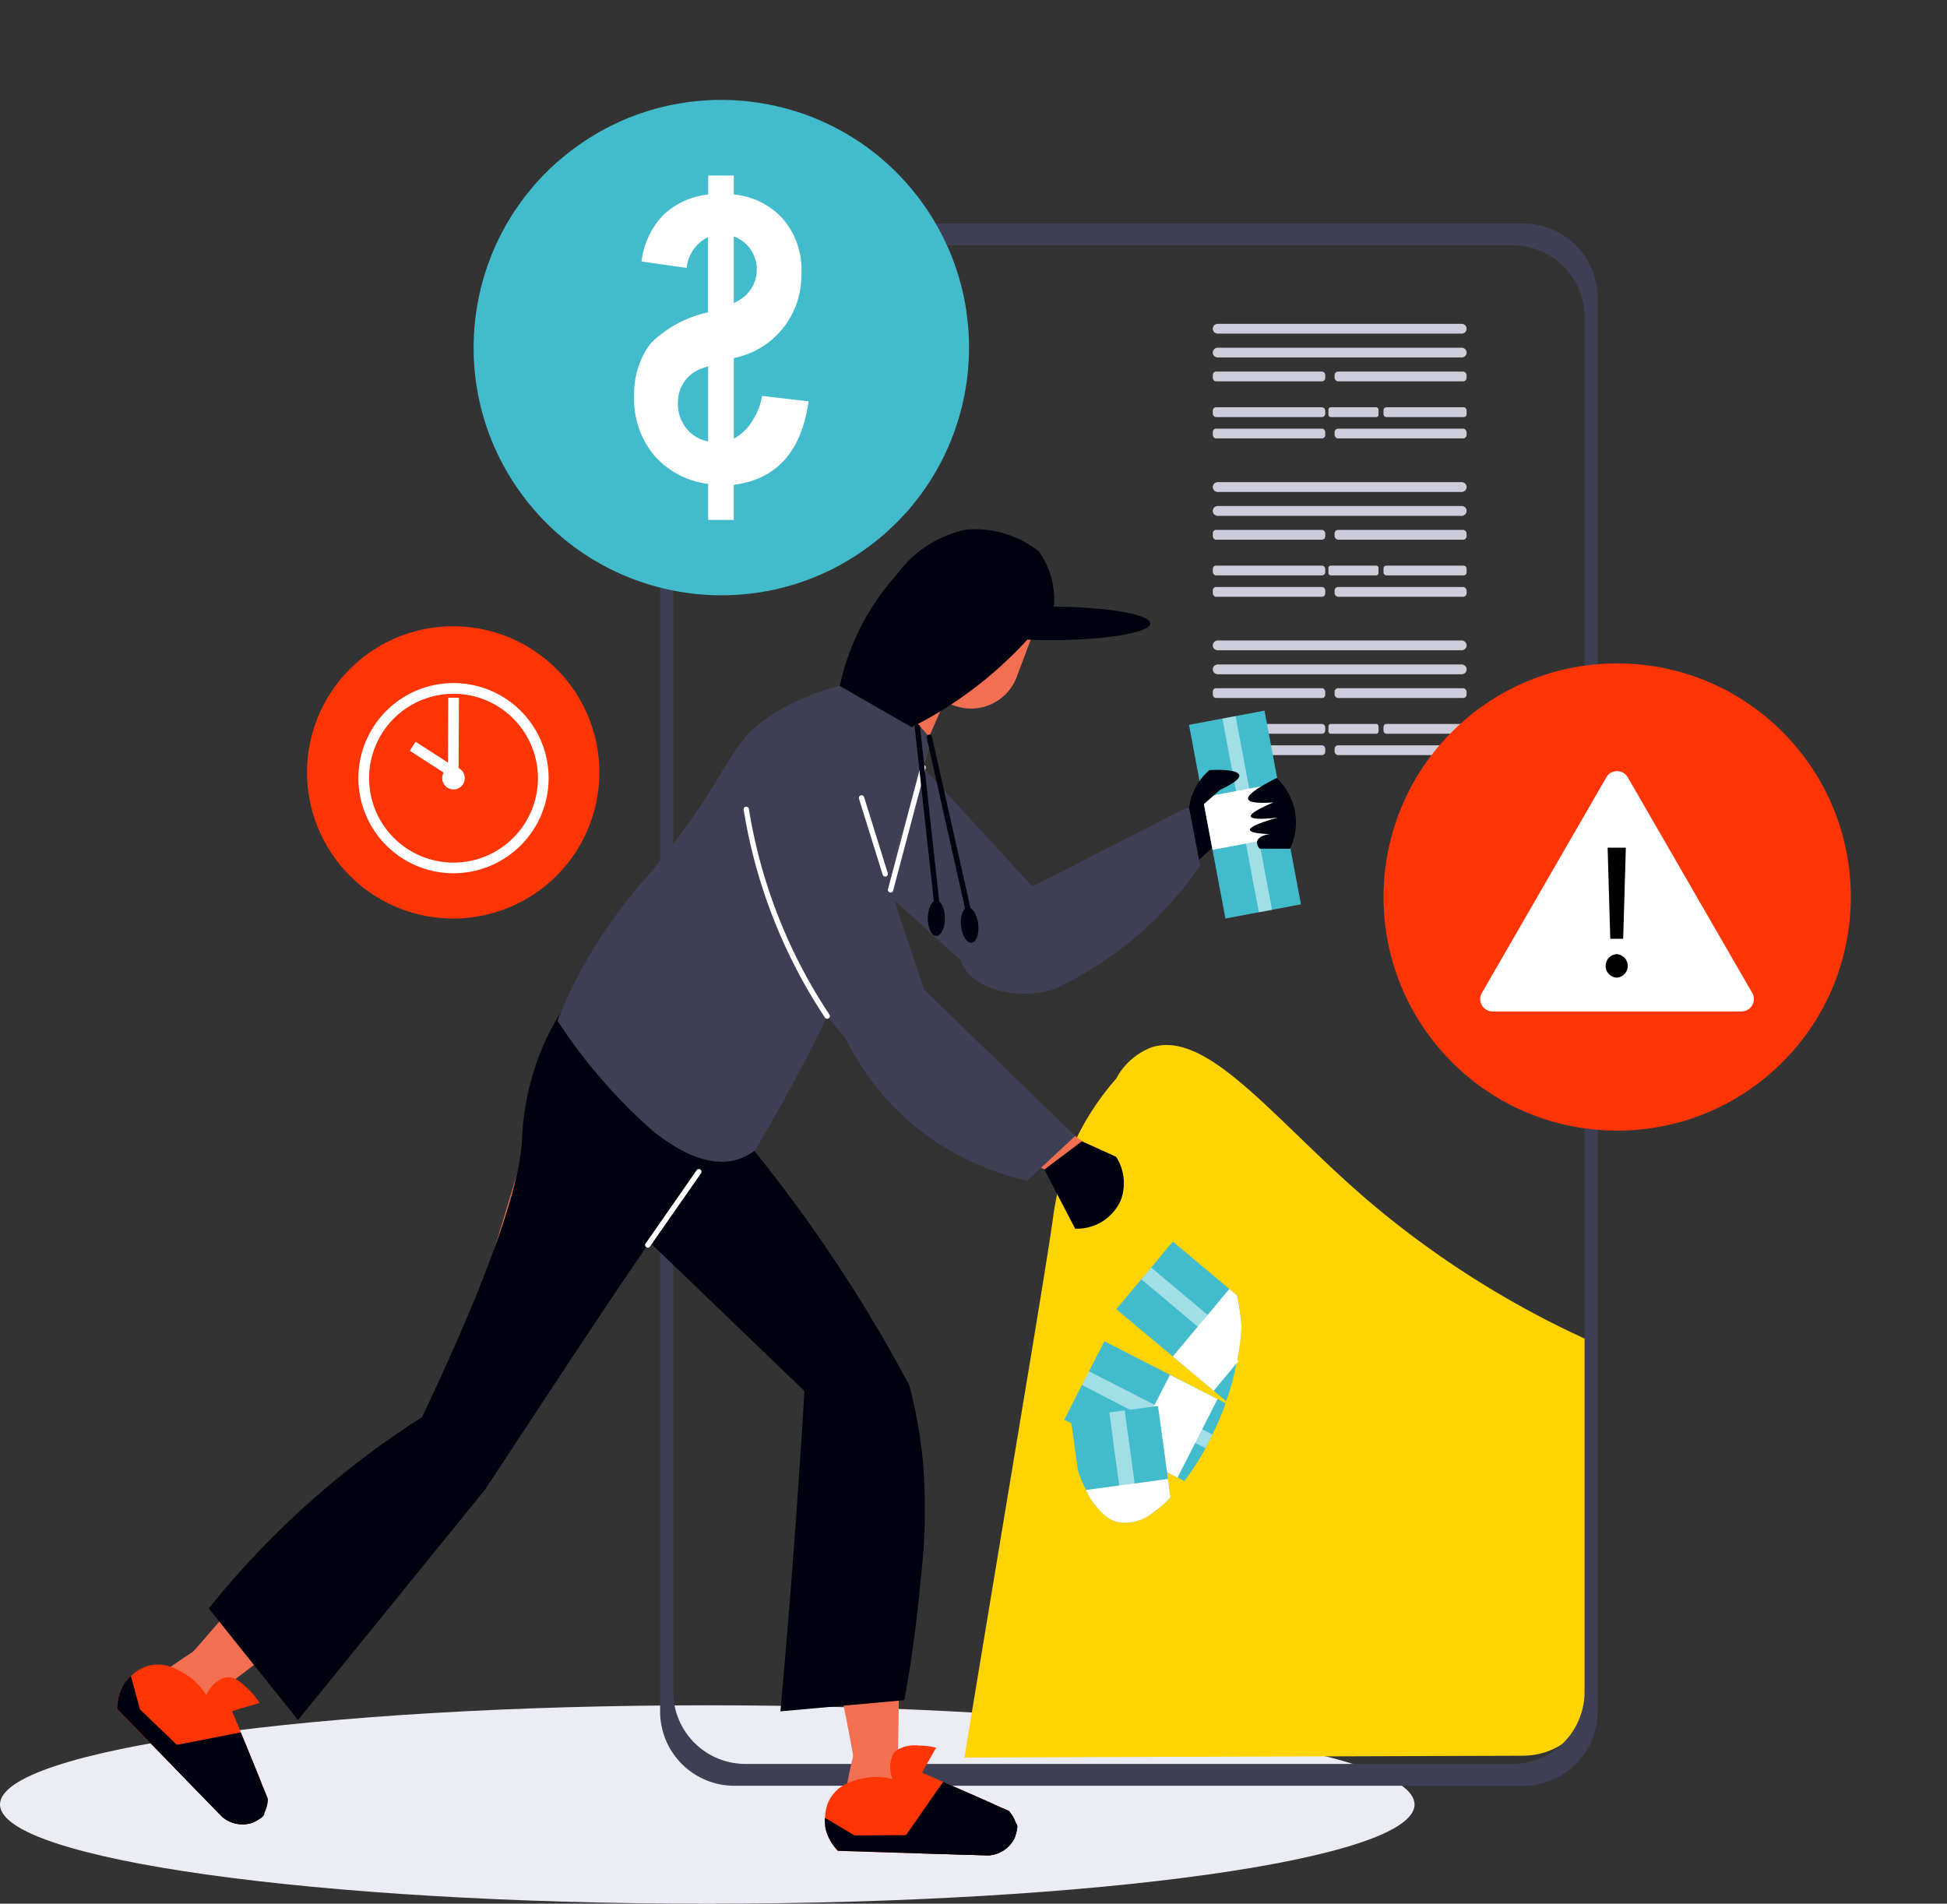 <svg xmlns="http://www.w3.org/2000/svg" width="91.12" height="89.102" viewBox="0 0 91.12 89.102">
  <rect x="0" y="0" width="91.12" height="89.102" fill="#333333" stroke="none"/>
  <g id="_4" data-name="4" transform="translate(-279.622 -9.342)">
    <path id="Path_97875" data-name="Path 97875" d="M279.622,93.8c0,2.564,14.819,4.643,33.1,4.643s33.1-2.079,33.1-4.643-14.819-4.643-33.1-4.643S279.622,91.237,279.622,93.8Z" fill="#ececf4"/>
    <g id="Group_36872" data-name="Group 36872" style="mix-blend-mode: multiply;isolation: isolate">
      <path id="Path_97876" data-name="Path 97876" d="M336.61,24.957h11.421a.229.229,0,0,0,0-.458H336.61a.229.229,0,0,0,0,.458Z" fill="#ccccdb"/>
      <path id="Path_97877" data-name="Path 97877" d="M336.61,26.074h11.421a.229.229,0,0,0,0-.458H336.61a.229.229,0,0,0,0,.458Z" fill="#ccccdb"/>
      <rect id="Rectangle_12711" data-name="Rectangle 12711" width="3.889" height="0.458" rx="0.131" transform="translate(348.259 28.863) rotate(180)" fill="#ccccdb"/>
      <rect id="Rectangle_12712" data-name="Rectangle 12712" width="2.343" height="0.458" rx="0.102" transform="translate(344.136 28.863) rotate(180)" fill="#ccccdb"/>
      <rect id="Rectangle_12713" data-name="Rectangle 12713" width="5.261" height="0.458" rx="0.152" transform="translate(341.643 28.863) rotate(180)" fill="#ccccdb"/>
      <rect id="Rectangle_12714" data-name="Rectangle 12714" width="6.178" height="0.458" rx="0.165" transform="translate(348.259 27.191) rotate(180)" fill="#ccccdb"/>
      <rect id="Rectangle_12715" data-name="Rectangle 12715" width="5.261" height="0.458" rx="0.152" transform="translate(341.643 27.191) rotate(-180)" fill="#ccccdb"/>
      <rect id="Rectangle_12716" data-name="Rectangle 12716" width="6.178" height="0.458" rx="0.165" transform="translate(348.259 29.863) rotate(180)" fill="#ccccdb"/>
      <rect id="Rectangle_12717" data-name="Rectangle 12717" width="5.261" height="0.458" rx="0.152" transform="translate(341.643 29.863) rotate(180)" fill="#ccccdb"/>
    </g>
    <g id="Group_36873" data-name="Group 36873" style="mix-blend-mode: multiply;isolation: isolate">
      <path id="Path_97878" data-name="Path 97878" d="M336.61,32.367h11.421a.229.229,0,0,0,0-.458H336.61a.229.229,0,0,0,0,.458Z" fill="#ccccdb"/>
      <path id="Path_97879" data-name="Path 97879" d="M336.61,33.484h11.421a.229.229,0,0,0,0-.458H336.61a.229.229,0,0,0,0,.458Z" fill="#ccccdb"/>
      <rect id="Rectangle_12718" data-name="Rectangle 12718" width="3.889" height="0.458" rx="0.131" transform="translate(348.259 36.273) rotate(180)" fill="#ccccdb"/>
      <rect id="Rectangle_12719" data-name="Rectangle 12719" width="2.343" height="0.458" rx="0.102" transform="translate(344.136 36.273) rotate(180)" fill="#ccccdb"/>
      <rect id="Rectangle_12720" data-name="Rectangle 12720" width="5.261" height="0.458" rx="0.152" transform="translate(341.643 36.273) rotate(180)" fill="#ccccdb"/>
      <rect id="Rectangle_12721" data-name="Rectangle 12721" width="6.178" height="0.458" rx="0.165" transform="translate(348.259 34.601) rotate(180)" fill="#ccccdb"/>
      <rect id="Rectangle_12722" data-name="Rectangle 12722" width="5.261" height="0.458" rx="0.152" transform="translate(341.643 34.601) rotate(180)" fill="#ccccdb"/>
      <rect id="Rectangle_12723" data-name="Rectangle 12723" width="6.178" height="0.458" rx="0.165" transform="translate(348.259 37.274) rotate(180)" fill="#ccccdb"/>
      <rect id="Rectangle_12724" data-name="Rectangle 12724" width="5.261" height="0.458" rx="0.152" transform="translate(341.643 37.274) rotate(180)" fill="#ccccdb"/>
    </g>
    <g id="Group_36874" data-name="Group 36874" style="mix-blend-mode: multiply;isolation: isolate">
      <path id="Path_97880" data-name="Path 97880" d="M336.61,39.778h11.421a.229.229,0,0,0,0-.458H336.61a.229.229,0,0,0,0,.458Z" fill="#ccccdb"/>
      <path id="Path_97881" data-name="Path 97881" d="M336.61,40.9h11.421a.229.229,0,0,0,0-.458H336.61a.229.229,0,0,0,0,.458Z" fill="#ccccdb"/>
      <rect id="Rectangle_12725" data-name="Rectangle 12725" width="3.889" height="0.458" rx="0.131" transform="translate(348.259 43.684) rotate(180)" fill="#ccccdb"/>
      <rect id="Rectangle_12726" data-name="Rectangle 12726" width="2.343" height="0.458" rx="0.102" transform="translate(344.136 43.684) rotate(180)" fill="#ccccdb"/>
      <rect id="Rectangle_12727" data-name="Rectangle 12727" width="5.261" height="0.458" rx="0.152" transform="translate(341.643 43.684) rotate(180)" fill="#ccccdb"/>
      <rect id="Rectangle_12728" data-name="Rectangle 12728" width="6.178" height="0.458" rx="0.165" transform="translate(348.259 42.012) rotate(180)" fill="#ccccdb"/>
      <rect id="Rectangle_12729" data-name="Rectangle 12729" width="5.261" height="0.458" rx="0.152" transform="translate(341.643 42.012) rotate(180)" fill="#ccccdb"/>
      <rect id="Rectangle_12730" data-name="Rectangle 12730" width="6.178" height="0.458" rx="0.165" transform="translate(348.259 44.684) rotate(180)" fill="#ccccdb"/>
      <rect id="Rectangle_12731" data-name="Rectangle 12731" width="5.261" height="0.458" rx="0.152" transform="translate(341.643 44.684) rotate(180)" fill="#ccccdb"/>
    </g>
    <g id="Group_36879" data-name="Group 36879">
      <g id="Group_36876" data-name="Group 36876">
        <g id="Group_36875" data-name="Group 36875">
          <path id="Path_97882" data-name="Path 97882" d="M325.725,54.426a1.937,1.937,0,0,0,2.4-.4,1.9,1.9,0,0,0,.132-2.183c-.2-.233-.391-.456-.591-.683-.226-.266-.458-.535-.683-.79-.084-.093-.159-.186-.243-.279-.365-.418-.726-.841-1.1-1.258-.563-.661-1.134-1.31-1.7-1.965-.3-.354-.61-.707-.915-1.06-1.431-.689-2.866-1.363-4.312-2.046a7.823,7.823,0,0,0-.349,2.284,5.823,5.823,0,0,0,.211,1.814,5.459,5.459,0,0,0,2.234,2.639c.332.248.686.514,1.07.813.281.218.574.445.879.691s.616.486.94.755c.068.054.137.107.2.166a.42.42,0,0,1,.079.053C324.521,53.42,325.09,53.907,325.725,54.426Z" fill="#f26f51"/>
          <path id="Path_97883" data-name="Path 97883" d="M328.793,54.989a4.63,4.63,0,0,0,1.716-.872c1.028-.816,2.283-1.892,3.39-2.873.467-.416.913-.817,1.3-1.168.8-.723,1.394-1.275,1.554-1.427,1.12.255.522-2.567-.005-2.379a4.557,4.557,0,0,0-1.119.615c-.891.509-1.784,1.024-2.675,1.533q-3.238,1.865-6.484,3.724a2.7,2.7,0,0,0-1.374,1.867,3.261,3.261,0,0,0,.907.743A3.782,3.782,0,0,0,328.793,54.989Z" fill="#00010e"/>
        </g>
        <path id="Path_97884" data-name="Path 97884" d="M318.152,48.454l6.434,5.844,3.348-3.466-6.015-6.549c-.17-.176-1.524-1.548-2.637-1.205C318.115,43.437,317.265,45.661,318.152,48.454Z" fill="#3e3f55"/>
        <path id="Path_97885" data-name="Path 97885" d="M328.93,55.653a17.037,17.037,0,0,0,6.859-5.794q-.262-1.383-.526-2.764l-7.329,3.737c-2.424.449-3.657,2.373-3.348,3.466C324.88,55.339,326.757,56.275,328.93,55.653Z" fill="#3e3f55"/>
      </g>
      <g id="Group_36878" data-name="Group 36878">
        <g id="Group_36877" data-name="Group 36877">
          <rect id="Rectangle_12732" data-name="Rectangle 12732" width="9.222" height="3.595" transform="matrix(-0.185, -0.983, 0.983, -0.185, 336.973, 52.333)" fill="#42bccc"/>
          <path id="Path_97886" data-name="Path 97886" d="M337.447,42.86l.653,3.469a1.259,1.259,0,0,1,.4,2.125l.653,3.469-.618.116-.638-3.391a1.229,1.229,0,0,1-.429-2.28l-.638-3.392Z" fill="#fff" opacity="0.51"/>
        </g>
        <rect id="Rectangle_12733" data-name="Rectangle 12733" width="2.499" height="3.595" transform="translate(336.369 49.118) rotate(-100.656)" fill="#fff"/>
      </g>
      <path id="Path_97887" data-name="Path 97887" d="M338.578,49.063l1.419.006a2.875,2.875,0,0,0-.624-3.314c-.959.482-1.39.808-1.338.989.045.152.431.206,1.189.155-.06.024-1.118.455-1.066.657s1.226.059,1.277.052c-.182.049-1.345.367-1.316.577s1.145.2,1.351.2c-.562-.065-.967.113-1.016.341A.394.394,0,0,0,338.578,49.063Z" fill="#00010e"/>
      <path id="Path_97888" data-name="Path 97888" d="M335.678,47.231l1.049-.927c.09-.039.947-.421.893-.678-.041-.2-.611-.287-1.4-.237a2.883,2.883,0,0,0-.472.525,2.922,2.922,0,0,0-.489,1.29Z" fill="#00010e"/>
    </g>
    <path id="Path_97889" data-name="Path 97889" d="M324.758,91.6l26.141-.083a3.38,3.38,0,0,0,3.38-3.379V72.217a43.862,43.862,0,0,1-10.745-6.78c-4.308-3.715-7.406-7.931-10.033-7.07a3.151,3.151,0,0,0-1.644,1.465c-.206.233-.461.54-.732.914a12.486,12.486,0,0,0-.889,1.415,12.234,12.234,0,0,0-1.338,4.228C328.5,69.189,326.886,78.653,324.758,91.6Z" fill="#ffd400"/>
    <path id="Path_97890" data-name="Path 97890" d="M310.516,23.285V89.451A3.475,3.475,0,0,0,314,92.923h36.918a3.473,3.473,0,0,0,3.473-3.472V23.285a3.481,3.481,0,0,0-3.473-3.482H314A3.483,3.483,0,0,0,310.516,23.285Zm.613.919a3.381,3.381,0,0,1,3.38-3.38H350.4a3.38,3.38,0,0,1,3.38,3.38V88.522a3.38,3.38,0,0,1-3.38,3.38H314.509a3.381,3.381,0,0,1-3.38-3.38Z" fill="#3e3f55"/>
    <path id="Path_97891" data-name="Path 97891" d="M318.261,43.255a9.724,9.724,0,0,1,2.66.186,10.439,10.439,0,0,1,2.048.684c.189-.419.364-.831.553-1.249.106-.246.227-.5.341-.758.03-.065.053-.13.084-.195.326-.737.659-1.473.985-2.2.053-.116.1-.231.152-.347.007-.022.022-.043.03-.065-.88-.459-1.716-.911-2.559-1.363-.137-.068-.274-.143-.411-.211-.1.181-.2.368-.316.548-.66,1.1-1.022,1.823-1.082,1.916A15.377,15.377,0,0,1,318.261,43.255Z" fill="#f26f51"/>
    <path id="Path_97892" data-name="Path 97892" d="M300.175,79.04a4.974,4.974,0,0,0,2.176-.787c.079-.055.172-.117.252-.179q.424-.588.874-1.238c.072-.1.138-.2.211-.307.1-.14.189-.28.284-.427.212-.315.424-.65.636-.994.132-.21.263-.413.388-.63.05-.062.087-.133.138-.195.563-.918,1.135-1.912,1.694-2.972a63.252,63.252,0,0,0,3.979-9.033c.027-1.048.006-2.161-.078-3.346-.037-.645-.1-1.255-.162-1.845-.256.031-4.452.51-4.977,1.668-.016.064-.238.57-.471,1.259-.128.373-.211.662-.257.817l-3.133,10.382L301.35,72.5,301.2,73c-.008.021-.009.05-.016.064-.03.1-.06.19-.09.281-.059.113-.111.225-.17.33a1.342,1.342,0,0,0-.073.14c-.067.134-.133.267-.2.407-.1.2-.192.393-.3.59-.287.568-.567,1.13-.855,1.7a1.358,1.358,0,0,1,1.279.945A1.375,1.375,0,0,1,300.175,79.04Z" fill="#f26f51"/>
    <path id="Path_97893" data-name="Path 97893" d="M305.411,62.289c.046.043.408.465.923.976.281.283.5.483.62.592l7.959,7.366.989.9.387.359c.018.018.043.028.053.041.074.073.141.141.214.208.092.122.162.211.217.3.025.047.071.089.094.129.09.115.183.237.282.358.121.153.235.308.357.468.011.02.029.031.04.051.387.507.766,1.008,1.153,1.515a1.352,1.352,0,0,1,1.408-.737,1.379,1.379,0,0,1,1.156,1.239,4.9,4.9,0,0,0,.251-2.3c-.019-.093-.027-.2-.055-.3-.222-.429-.469-.868-.728-1.328-.06-.114-.118-.213-.179-.327-.089-.145-.172-.291-.263-.443-.057-.1-.117-.206-.183-.312-.135-.224-.281-.461-.433-.69-.125-.212-.251-.424-.391-.632a1.953,1.953,0,0,1-.116-.207c-.582-.9-1.224-1.856-1.93-2.825a62.641,62.641,0,0,0-6.375-7.537c-.932-.484-1.936-.952-3.039-1.4-.594-.249-1.173-.463-1.727-.661C306,57.329,304.6,61.313,305.411,62.289Z" fill="#f26f51"/>
    <path id="Path_97894" data-name="Path 97894" d="M305.441,57.862l.1,1.551c.371.269.7.519.975.733.157.121.278.232.4.334.548.446,1.03.836,1.773,1.365a2.881,2.881,0,0,0,.752.418,1.221,1.221,0,0,0,.706-.009,9.71,9.71,0,0,0,3.157-1.839,58.622,58.622,0,0,0,5.924-5.45q.5-1.1.975-2.256a76.083,76.083,0,0,0,2.98-8.719c-.12-.177-.25-.344-.371-.5a9.594,9.594,0,0,0-1.114-1.282,3.967,3.967,0,0,0-.594-.492,8.849,8.849,0,0,0-2.313.334,9.366,9.366,0,0,0-4.206,2.582c-1.773,2.776-3.556,5.543-5.329,8.328-.316.307-.622.613-.938.929-.167.167-.334.343-.511.52a5.835,5.835,0,0,0-1.012.993,6.245,6.245,0,0,0-.687.957,7.5,7.5,0,0,0-.4.761C305.609,57.388,305.516,57.62,305.441,57.862Z" fill="#f26f51"/>
    <path id="Path_97895" data-name="Path 97895" d="M321.605,76.271c.016.072.041.147.054.212.109.391.174.715.224.952a26.256,26.256,0,0,1,.086,8.366c-.049.421-.1.827-.139,1.214-.071.659-.122,1.255-.138,1.771-.013.4-.012.791-.019,1.186-.008.3-.009.6-.018.9,0,.173-.007.356-.006.536,0,.135-.011.3,0,.434-.66.158-1.308.326-1.955.478-.034-.166-.058-.328-.093-.477-.038-.266-.084-.512-.127-.752-.084-.458-.163-.886-.247-1.288-.191-.968-.372-1.79-.518-2.44-.062-.247-.111-.484-.164-.712-.065-.277-.115-.494-.123-.526-.145-.62-.813-3.7-.946-4.466a13.722,13.722,0,0,1,.784-6.446c.618,0,1.089,0,1.311.009a1.8,1.8,0,0,1,.234.02,1.939,1.939,0,0,1,.374.1,3.04,3.04,0,0,1,.284.111A3.858,3.858,0,0,1,321.605,76.271Z" fill="#f26f51"/>
    <g id="Group_36881" data-name="Group 36881">
      <g id="Group_36880" data-name="Group 36880">
        <path id="Path_97896" data-name="Path 97896" d="M324.262,42.36a2.284,2.284,0,0,0,2.943-1.335l1.164-3.1a.939.939,0,0,0-.548-1.209l-2.521-.948a.939.939,0,0,0-1.209.549l-1.164,3.1A2.285,2.285,0,0,0,324.262,42.36Z" fill="#f26f51"/>
        <path id="Path_97897" data-name="Path 97897" d="M322.927,39.417l1.534.573,3.908-2.061a2.212,2.212,0,0,0-.038-1.285,3.339,3.339,0,0,0-4.594-1.362,3.543,3.543,0,0,0-1.01,2.687A4.59,4.59,0,0,0,322.927,39.417Z" fill="#f26f51"/>
      </g>
      <path id="Path_97898" data-name="Path 97898" d="M324.109,38.576c-.241.526-.726.819-1.082.655s-.449-.722-.208-1.248.727-.819,1.083-.656S324.351,38.05,324.109,38.576Z" fill="#f26f51"/>
    </g>
    <path id="Path_97899" data-name="Path 97899" d="M301.576,79.347c-.046.056-.09.122-.134.172-.241.327-.458.577-.614.762a26.275,26.275,0,0,1-6.553,5.2c-.363.22-.714.431-1.045.636-.563.348-1.065.673-1.482.978-.323.234-.632.475-.948.712-.243.179-.48.361-.724.54-.138.105-.286.212-.427.324-.109.08-.24.172-.346.262-.529-.425-1.059-.833-1.576-1.251.11-.129.223-.247.32-.366.185-.193.352-.381.515-.562.31-.347.6-.672.866-.985.647-.744,1.184-1.392,1.608-1.9.158-.2.314-.386.461-.567.179-.222.32-.395.341-.42.4-.495,2.42-2.91,2.946-3.487a13.717,13.717,0,0,1,5.572-3.337c.379.488.664.863.8,1.042a1.789,1.789,0,0,1,.129.2,2.033,2.033,0,0,1,.153.355,3.046,3.046,0,0,1,.087.292A3.861,3.861,0,0,1,301.576,79.347Z" fill="#f26f51"/>
    <path id="Path_97900" data-name="Path 97900" d="M317.271,74.448q-.168,2.8-.372,5.649-.337,4.74-.754,9.344l5.8-.523c.407-2.224.627-4.124.755-5.571a28.054,28.054,0,0,0,.125-5.5,22.6,22.6,0,0,0-.648-3.668c-.968-1.819-2.1-3.75-3.424-5.745a69.368,69.368,0,0,0-5.9-7.676L308.6,66.112Z" fill="#00010e"/>
    <path id="Path_97901" data-name="Path 97901" d="M299.374,75.668a41.229,41.229,0,0,0-9.982,8.956l4.178,5.223,8.744-10.775c3.914-5.937,6.8-10.35,8.318-12.438a14.181,14.181,0,0,0,2.35-4.692,13.136,13.136,0,0,0,.327-1.528l-7.2-4.055a11.645,11.645,0,0,0-.931,1.628,12.228,12.228,0,0,0-1.122,4.681C303.956,64.5,302.968,68.1,299.374,75.668Z" fill="#00010e"/>
    <g id="Group_36882" data-name="Group 36882">
      <path id="Path_97902" data-name="Path 97902" d="M309.939,67.737a.12.12,0,0,1-.071-.023.124.124,0,0,1-.031-.173l2.394-3.435a.125.125,0,0,1,.205.142l-2.394,3.435A.126.126,0,0,1,309.939,67.737Z" fill="#fff"/>
    </g>
    <path id="Path_97903" data-name="Path 97903" d="M305.711,57.119a25.26,25.26,0,0,0,4.438,5.135c1.3,1.049,2.7,1.727,3.965,1.365a2.947,2.947,0,0,0,.817-.409,74.87,74.87,0,0,0,4.3-8.245q.5-1.1.975-2.256a76.083,76.083,0,0,0,2.98-8.719c.01-.019.01-.037.019-.056l-.39-.445c-.39-.446-.752-.864-1.114-1.282l-.91-1.049a10.625,10.625,0,0,0-4.94,1.569c-2.4,1.523-1.82,2.683-5.859,7.54a24.317,24.317,0,0,0-3.361,4.819A21.545,21.545,0,0,0,305.711,57.119Z" fill="#3e3f55"/>
    <g id="Group_36888" data-name="Group 36888">
      <g id="Group_36884" data-name="Group 36884">
        <g id="Group_36883" data-name="Group 36883">
          <path id="Path_97904" data-name="Path 97904" d="M326.361,94.836c-.046.193-.591.609-.6.635a2.1,2.1,0,0,1-.523.3,25.39,25.39,0,0,1-4.273-.4c-.438-.046-1.632-.227-1.833-1-.037-.121-.076-.3.076-1.147.041-.233.011-.1.078-.464.061-.33.152-.782.287-1.33a3.535,3.535,0,0,0,1.752.034c.769.626,1.512,1.257,2.259,1.895.515.294,1.033.6,1.552.9a3.243,3.243,0,0,0,.471.055c.352.027.491-.011.609.122A.568.568,0,0,1,326.361,94.836Z" fill="#f26f51"/>
        </g>
      </g>
      <g id="Group_36887" data-name="Group 36887">
        <g id="Group_36886" data-name="Group 36886">
          <g id="Group_36885" data-name="Group 36885">
            <path id="Path_97905" data-name="Path 97905" d="M318.227,94.538a1.16,1.16,0,0,0,.009.195.4.4,0,0,1,.01.093,1.339,1.339,0,0,0,.055.26,2.163,2.163,0,0,0,.279.566,1.827,1.827,0,0,0,.251.316c1.29.037,2.572.084,3.853.121,1.058.028,2.126.065,3.194.093a1.458,1.458,0,0,0,1.216-.79,1,1,0,0,0,.056-.185.653.653,0,0,0,.037-.13,1.022,1.022,0,0,0-.018-.381,1.52,1.52,0,0,0-.335-.6c-.213-.092-.417-.185-.64-.278-.13-.065-.251-.121-.381-.177-.678-.3-1.365-.6-2.052-.9-.325-.149-.659-.288-.984-.427.213-.4.436-.79.659-1.17a3.017,3.017,0,0,0-.817-.1,1.569,1.569,0,0,0-1.068.241.742.742,0,0,0-.158.223,1.464,1.464,0,0,0,0,1.105,3.055,3.055,0,0,0-1.448-.019,3.378,3.378,0,0,0-.669.214,1.8,1.8,0,0,0-.817.733,1.893,1.893,0,0,0-.223.882A.64.64,0,0,0,318.227,94.538Z" fill="#ff3506"/>
            <path id="Path_97906" data-name="Path 97906" d="M318.227,94.417v.121a1.16,1.16,0,0,0,.009.195v.084a2.583,2.583,0,0,0,.065.269,2.163,2.163,0,0,0,.279.566,2.293,2.293,0,0,0,.26.316c1.281.037,2.563.084,3.844.121,1.058.028,2.126.065,3.194.093a1.458,1.458,0,0,0,1.216-.79,1.006,1.006,0,0,0,.065-.185c.056-.195.121-.437.019-.511-.167-.093-.576.344-1,.585a1.831,1.831,0,0,1-.4.167,5.236,5.236,0,0,1-2.4-.223l-1.365.01-1.773.009h-.631c-.455-.269-.91-.548-1.375-.817A.009.009,0,0,0,318.227,94.417Z" fill="#00010e"/>
          </g>
        </g>
      </g>
      <path id="Path_97907" data-name="Path 97907" d="M321.737,95.634c.316.148.631.3.947.455,1.058.028,2.126.065,3.194.093a1.458,1.458,0,0,0,1.216-.79,1.006,1.006,0,0,0,.065-.185c.056-.195.121-.437.019-.511a1.617,1.617,0,0,0-.344-.6c-.213-.092-.417-.185-.64-.278-.13-.065-.251-.121-.381-.177-.678-.3-1.365-.6-2.052-.9-.111.167-.232.325-.343.492-.465.669-.929,1.337-1.4,2.006-.065.1-.139.195-.2.3C321.783,95.569,321.765,95.6,321.737,95.634Z" fill="#00010e"/>
    </g>
    <g id="Group_36894" data-name="Group 36894">
      <g id="Group_36890" data-name="Group 36890">
        <g id="Group_36889" data-name="Group 36889">
          <path id="Path_97908" data-name="Path 97908" d="M291.3,93.745a2.756,2.756,0,0,1-.876.036,2.1,2.1,0,0,1-.585-.148,25.23,25.23,0,0,1-2.8-3.256c-.283-.337-1.015-1.3-.622-1.993.057-.113.152-.266.852-.772.191-.138.078-.065.378-.279.273-.194.653-.456,1.131-.756a3.533,3.533,0,0,0,1.236,1.242c.117.985.213,1.955.306,2.933.165.57.328,1.147.491,1.725a3.4,3.4,0,0,0,.3.367c.235.263.361.333.353.511A.57.57,0,0,1,291.3,93.745Z" fill="#f26f51"/>
        </g>
      </g>
      <g id="Group_36893" data-name="Group 36893">
        <g id="Group_36892" data-name="Group 36892">
          <g id="Group_36891" data-name="Group 36891">
            <path id="Path_97909" data-name="Path 97909" d="M285.662,87.875a1.059,1.059,0,0,0-.128.147.415.415,0,0,1-.058.073,1.264,1.264,0,0,0-.141.226,2.146,2.146,0,0,0-.194.6,1.886,1.886,0,0,0-.039.4c.9.924,1.791,1.848,2.686,2.765.741.757,1.483,1.526,2.231,2.288a1.457,1.457,0,0,0,1.423.278,1.1,1.1,0,0,0,.169-.094.7.7,0,0,0,.117-.068,1.037,1.037,0,0,0,.252-.286,1.525,1.525,0,0,0,.179-.667c-.089-.215-.171-.424-.267-.645-.048-.137-.1-.261-.151-.392-.28-.685-.561-1.383-.849-2.074-.13-.333-.273-.665-.41-.991.431-.139.862-.264,1.287-.383a3.03,3.03,0,0,0-.516-.641c-.327-.3-.594-.562-.935-.569a.746.746,0,0,0-.269.05,1.461,1.461,0,0,0-.768.8,3.034,3.034,0,0,0-1.028-1.021,3.324,3.324,0,0,0-.629-.311,1.8,1.8,0,0,0-1.1-.041,1.869,1.869,0,0,0-.774.479A.741.741,0,0,0,285.662,87.875Z" fill="#ff3506"/>
            <path id="Path_97910" data-name="Path 97910" d="M285.746,87.788l-.084.087a1.059,1.059,0,0,0-.128.147l-.059.06a2.281,2.281,0,0,0-.14.239,2.146,2.146,0,0,0-.194.6,2.419,2.419,0,0,0-.032.407c.895.918,1.784,1.842,2.679,2.759.741.757,1.483,1.526,2.231,2.288a1.457,1.457,0,0,0,1.423.278,1.033,1.033,0,0,0,.176-.088c.175-.1.39-.23.368-.354-.055-.183-.652-.153-1.127-.277a1.857,1.857,0,0,1-.4-.157,5.235,5.235,0,0,1-1.567-1.826l-.988-.942-1.281-1.227-.454-.439c-.14-.51-.273-1.026-.419-1.542A.01.01,0,0,0,285.746,87.788Z" fill="#00010e"/>
          </g>
        </g>
      </g>
      <path id="Path_97911" data-name="Path 97911" d="M287.423,91.1c.124.326.248.653.365.985.741.757,1.483,1.526,2.231,2.288a1.457,1.457,0,0,0,1.423.278,1.033,1.033,0,0,0,.176-.088c.175-.1.39-.23.368-.354a1.616,1.616,0,0,0,.173-.673c-.089-.215-.171-.424-.267-.645-.048-.137-.1-.261-.151-.392-.28-.685-.561-1.383-.849-2.074-.2.043-.392.072-.589.115-.8.158-1.6.315-2.4.467-.118.028-.235.043-.353.071C287.5,91.089,287.469,91.1,287.423,91.1Z" fill="#00010e"/>
    </g>
    <g id="Group_36895" data-name="Group 36895">
      <path id="Path_97912" data-name="Path 97912" d="M318.883,56.981a1.938,1.938,0,0,0,2.342.666,1.9,1.9,0,0,0,1.05-1.92c-.079-.294-.16-.578-.244-.869-.092-.337-.187-.68-.282-1.006-.037-.12-.064-.236-.1-.356-.153-.533-.3-1.07-.461-1.607-.227-.837-.467-1.668-.7-2.5-.116-.447-.251-.9-.377-1.349-1-1.233-2.012-2.454-3.029-3.688a7.816,7.816,0,0,0-1.289,1.919A5.8,5.8,0,0,0,315.209,48a5.455,5.455,0,0,0,.9,3.34c.194.366.4.758.622,1.191.161.317.329.647.5,1s.35.7.528,1.084c.04.077.079.155.113.236a.513.513,0,0,1,.049.081C318.222,55.557,318.53,56.24,318.883,56.981Z" fill="#f26f51"/>
      <path id="Path_97913" data-name="Path 97913" d="M320.05,58.686a4.637,4.637,0,0,0,1.382,1.339c1.106.706,2.532,1.543,3.82,2.27.546.306,1.07.6,1.528.852.946.524,1.659.9,1.855,1,.124,1.142,2.6-.342,2.249-.779a4.57,4.57,0,0,0-.946-.858c-.772-.677-1.55-1.354-2.321-2.03q-2.817-2.457-5.632-4.919a2.694,2.694,0,0,0-2.212-.691,3.248,3.248,0,0,0-.407,1.1A3.78,3.78,0,0,0,320.05,58.686Z" fill="#f26f51"/>
    </g>
    <path id="Path_97914" data-name="Path 97914" d="M319.192,57.929a12.315,12.315,0,0,0,2.582,3.54,12.605,12.605,0,0,0,5.919,3.134l2.245-2.089-7.061-6.848q-1.469-4.357-2.936-8.716a2.765,2.765,0,1,0-5.392.272,18.2,18.2,0,0,0,.812,4.062A18.54,18.54,0,0,0,319.192,57.929Z" fill="#3e3f55"/>
    <g id="Group_36896" data-name="Group 36896">
      <path id="Path_97915" data-name="Path 97915" d="M318.337,57.026a.128.128,0,0,1-.105-.055,24.67,24.67,0,0,1-3.806-9.729.124.124,0,0,1,.1-.143.129.129,0,0,1,.143.1,24.414,24.414,0,0,0,3.769,9.63.124.124,0,0,1-.035.173A.119.119,0,0,1,318.337,57.026Z" fill="#fff"/>
    </g>
    <g id="Group_36897" data-name="Group 36897">
      <path id="Path_97916" data-name="Path 97916" d="M321.051,50.371a.124.124,0,0,1-.119-.088l-1.108-3.557a.124.124,0,0,1,.082-.156.123.123,0,0,1,.156.082l1.108,3.556a.126.126,0,0,1-.082.157A.124.124,0,0,1,321.051,50.371Z" fill="#fff"/>
    </g>
    <path id="Path_97917" data-name="Path 97917" d="M329.459,75.745a.132.132,0,0,1,.01.065,14.1,14.1,0,0,0,.594,2.349,6.207,6.207,0,0,0,.381.92,3.545,3.545,0,0,0,.789,1.1,1.576,1.576,0,0,0,.687.4,2.053,2.053,0,0,0,1.653-.437,4.755,4.755,0,0,0,.826-.715,7.846,7.846,0,0,0,.65-.761,11.206,11.206,0,0,0,.993-1.542,6.724,6.724,0,0,0,.325-.64,12.411,12.411,0,0,0,.613-1.458c.01-.037.019-.065.028-.093a11.61,11.61,0,0,0,.483-1.773,1.022,1.022,0,0,0,.037-.167,11.7,11.7,0,0,0,.195-1.579,10.056,10.056,0,0,0-.213-1.439c-.26-1.43-.79-3.881-1.57-7.5-.427-1.969-.547-2.507-.937-2.665-1.458-.622-5.172,4.67-5.739,10.631A21.753,21.753,0,0,0,329.459,75.745Z" fill="#ffd400" style="mix-blend-mode: multiply;isolation: isolate"/>
    <g id="Group_36899" data-name="Group 36899">
      <g id="Group_36898" data-name="Group 36898">
        <path id="Path_97918" data-name="Path 97918" d="M329.431,75.792l.335.167,1.977,1.012.762.39c.028.009,1.727.882,1.727.882s.5.251.5.251l.316.167a11.206,11.206,0,0,0,.993-1.542,6.724,6.724,0,0,0,.325-.64,12.411,12.411,0,0,0,.613-1.458l-.38-.2-2.22-1.133-3.073-1.569-.715,1.4-.325.632-.808,1.587Z" fill="#42bccc"/>
        <path id="Path_97919" data-name="Path 97919" d="M333.331,75.736a1.2,1.2,0,0,0,.6,1.374.445.445,0,0,0,.158.056,1.187,1.187,0,0,0,1.309-.371l.158.083.482.241a6.724,6.724,0,0,0,.325-.64l-.482-.242-.232-.12a1.177,1.177,0,0,0-1.923-.984l-.065-.038-3.073-1.569c-.009,0-.325.632-.325.632-.009.018,2.238,1.16,2.238,1.16Z" fill="#fff" opacity="0.51"/>
      </g>
      <rect id="Rectangle_12734" data-name="Rectangle 12734" width="2.499" height="4.121" transform="matrix(-0.891, -0.454, 0.454, -0.891, 334.731, 78.498)" fill="#fff"/>
    </g>
    <g id="Group_36901" data-name="Group 36901">
      <g id="Group_36900" data-name="Group 36900">
        <path id="Path_97920" data-name="Path 97920" d="M331.864,70.62l2.646,2.21,1.913,1.606.585.492a11.61,11.61,0,0,0,.483-1.773l.1-.121-.065-.046a11.7,11.7,0,0,0,.195-1.579,10.056,10.056,0,0,0-.213-1.439l-.353-.3-2.647-2.219L333.5,68.67l-.464.548Z" fill="#42bccc"/>
        <path id="Path_97921" data-name="Path 97921" d="M335.68,71.437a1.181,1.181,0,0,0,1.774,1.486l.074.065a11.7,11.7,0,0,0,.195-1.579.883.883,0,0,0-.241-.325,1.18,1.18,0,0,0-1.282-.148l-.055-.047L333.5,68.67l-.464.548Z" fill="#fff" opacity="0.51"/>
      </g>
      <path id="Path_97922" data-name="Path 97922" d="M334.51,72.83l1.913,1.606,1.068-1.281.1-.121-.065-.046a11.7,11.7,0,0,0,.195-1.579,10.056,10.056,0,0,0-.213-1.439l-.353-.3-1.012,1.216-.465.548Z" fill="#fff"/>
    </g>
    <g id="Group_36903" data-name="Group 36903">
      <g id="Group_36902" data-name="Group 36902">
        <path id="Path_97923" data-name="Path 97923" d="M329.729,75.69l.037.269.3,2.2a6.207,6.207,0,0,0,.381.92,3.545,3.545,0,0,0,.789,1.1,1.576,1.576,0,0,0,.687.4,2.053,2.053,0,0,0,1.653-.437,4.755,4.755,0,0,0,.826-.715l-.121-.863-.037-.316c-.009,0-.148-1.077-.148-1.077l-.279-2.024-.186.028-1.123.148-.251.028c0,.009-.557.084-.557.084l-.158.018Z" fill="#42bccc"/>
        <path id="Path_97924" data-name="Path 97924" d="M331.223,80.146a1.479,1.479,0,0,0,.7.428,2.053,2.053,0,0,0,1.653-.437.925.925,0,0,0,0-.315,1.192,1.192,0,0,0-.845-.975l-.01-.075-.185-1.392c-.01-.056-.279-2.025-.279-2.025s-.557.075-.557.075l-.158.018.2,1.523.26,1.894A1.2,1.2,0,0,0,331.223,80.146Z" fill="#fff" opacity="0.51"/>
      </g>
      <path id="Path_97925" data-name="Path 97925" d="M330.444,79.079a3.545,3.545,0,0,0,.789,1.1,1.576,1.576,0,0,0,.687.4,2.053,2.053,0,0,0,1.653-.437,4.755,4.755,0,0,0,.826-.715l-.121-.863-1.56.213-.715.093C331.985,78.874,330.444,79.079,330.444,79.079Z" fill="#fff"/>
    </g>
    <g id="Group_36904" data-name="Group 36904">
      <path id="Path_97926" data-name="Path 97926" d="M321.3,51.119c-.1-.022-.139-.09-.121-.157l1.519-5.728a.128.128,0,0,1,.153-.089.125.125,0,0,1,.089.153l-1.519,5.728A.126.126,0,0,1,321.3,51.119Z" fill="#fff"/>
    </g>
    <g id="Group_36906" data-name="Group 36906">
      <g id="Group_36905" data-name="Group 36905">
        <path id="Path_97927" data-name="Path 97927" d="M323.534,52.4a.125.125,0,0,1-.124-.111l-.979-8.9a.124.124,0,0,1,.11-.138.121.121,0,0,1,.138.11l.979,8.9a.124.124,0,0,1-.11.138Z" fill="#00010e"/>
      </g>
      <path id="Path_97928" data-name="Path 97928" d="M323.044,52.32c0,.457.181.828.4.828s.4-.371.4-.828-.181-.826-.4-.826S323.044,51.864,323.044,52.32Z" fill="#00010e"/>
    </g>
    <g id="Group_36908" data-name="Group 36908">
      <g id="Group_36907" data-name="Group 36907">
        <path id="Path_97929" data-name="Path 97929" d="M325.079,52.716a.124.124,0,0,1-.122-.1l-1.964-8.738a.125.125,0,1,1,.244-.055l1.964,8.738a.125.125,0,0,1-.1.149A.117.117,0,0,1,325.079,52.716Z" fill="#00010e"/>
      </g>
      <path id="Path_97930" data-name="Path 97930" d="M324.6,52.689c.051.454.272.8.494.777s.361-.413.31-.867-.272-.8-.494-.777S324.546,52.235,324.6,52.689Z" fill="#00010e"/>
    </g>
    <circle id="Ellipse_3800" data-name="Ellipse 3800" cx="11.592" cy="11.592" r="11.592" transform="matrix(0.787, -0.617, 0.617, 0.787, 297.105, 23.641)" fill="#42bccc"/>
    <g id="Group_36911" data-name="Group 36911">
      <circle id="Ellipse_3801" data-name="Ellipse 3801" cx="10.931" cy="10.931" r="10.931" transform="matrix(0.741, -0.672, 0.672, 0.741, 339.861, 50.572)" fill="#ff3506"/>
      <g id="Group_36910" data-name="Group 36910">
        <path id="Path_97931" data-name="Path 97931" d="M355.8,45.722l5.827,10.093a.578.578,0,0,1-.5.867H349.474a.578.578,0,0,1-.5-.867L354.8,45.722A.578.578,0,0,1,355.8,45.722Z" fill="#fff"/>
        <g id="Group_36909" data-name="Group 36909">
          <path id="Path_97932" data-name="Path 97932" d="M355.283,55.1a.551.551,0,0,1,0-1.1.551.551,0,0,1,0,1.1Zm-.3-1.82-.124-4.263h.853l-.125,4.263Z"/>
        </g>
      </g>
    </g>
    <g id="Group_36912" data-name="Group 36912">
      <path id="Path_97933" data-name="Path 97933" d="M309.3,27.872a4.124,4.124,0,0,0,.939,2.786,3.99,3.99,0,0,0,2.524,1.332v1.688h1.2V32.034c2-.255,3.172-1.558,3.5-3.908l-2.176-.254a3.073,3.073,0,0,1-.5,1.237,2.2,2.2,0,0,1-.822.764V26.1a3.916,3.916,0,0,0,3.158-3.885.7.7,0,0,0,.007-.124,3.611,3.611,0,0,0-.888-2.525,3.5,3.5,0,0,0-2.277-1.12v-.888h-1.2v.888a3.6,3.6,0,0,0-2.1.96,3.775,3.775,0,0,0-1.019,2.176l2.11.3a1.806,1.806,0,0,1,1-1.441v3.522a5.441,5.441,0,0,0-2.633,1.4,2.931,2.931,0,0,0-.408.626A4,4,0,0,0,309.3,27.872Zm4.664-4.344V20.406a1.652,1.652,0,0,1,.779.6,1.664,1.664,0,0,1-.248,2.183A2.147,2.147,0,0,1,313.961,23.528Zm-2.612,4.678a1.652,1.652,0,0,1,1.07-1.6c.116-.044.225-.088.341-.124V30a1.65,1.65,0,0,1-1.011-.6A1.8,1.8,0,0,1,311.349,28.206Z" fill="#fff"/>
    </g>
    <path id="Path_97934" data-name="Path 97934" d="M329.938,66.849a2.239,2.239,0,0,0,2.151-1.364,2.3,2.3,0,0,0-.232-2l-1.6-.726L328.5,64.08l.267.513Z" fill="#00010e"/>
    <path id="Path_97935" data-name="Path 97935" d="M324.1,38.519c0,.433,2.1.784,4.678.784s4.678-.351,4.678-.784-2.094-.784-4.678-.784S324.1,38.086,324.1,38.519Z" fill="#00010e"/>
    <path id="Path_97936" data-name="Path 97936" d="M322.282,43.375c.441-.218.892-.464,1.348-.74a18.851,18.851,0,0,0,5.306-4.85,3.873,3.873,0,0,0-.193-1.664,3.835,3.835,0,0,0-.5-.967,4.791,4.791,0,0,0-3.44-1.017,5.372,5.372,0,0,0-3.214,2.1,11.372,11.372,0,0,0-2.665,5.21Z" fill="#00010e"/>
    <g id="Group_36916" data-name="Group 36916">
      <path id="Path_97937" data-name="Path 97937" d="M293.993,45.494a6.839,6.839,0,1,0,6.839-6.839A6.839,6.839,0,0,0,293.993,45.494Z" fill="#ff3506"/>
      <g id="Group_36915" data-name="Group 36915">
        <g id="Group_36913" data-name="Group 36913">
          <path id="Path_97938" data-name="Path 97938" d="M300.846,50.214a4.451,4.451,0,1,1,4.452-4.451A4.456,4.456,0,0,1,300.846,50.214Zm0-8.4a3.951,3.951,0,1,0,3.952,3.951A3.955,3.955,0,0,0,300.846,41.812Z" fill="#fff"/>
        </g>
        <path id="Path_97939" data-name="Path 97939" d="M300.318,45.763a.528.528,0,1,0,.528-.528A.528.528,0,0,0,300.318,45.763Z" fill="#fff"/>
        <g id="Group_36914" data-name="Group 36914">
          <path id="Path_97940" data-name="Path 97940" d="M301.08,45.952,298.8,44.479l.271-.42,1.518.978L300.6,42l.5,0Z" fill="#fff"/>
        </g>
      </g>
    </g>
  </g>
</svg>

